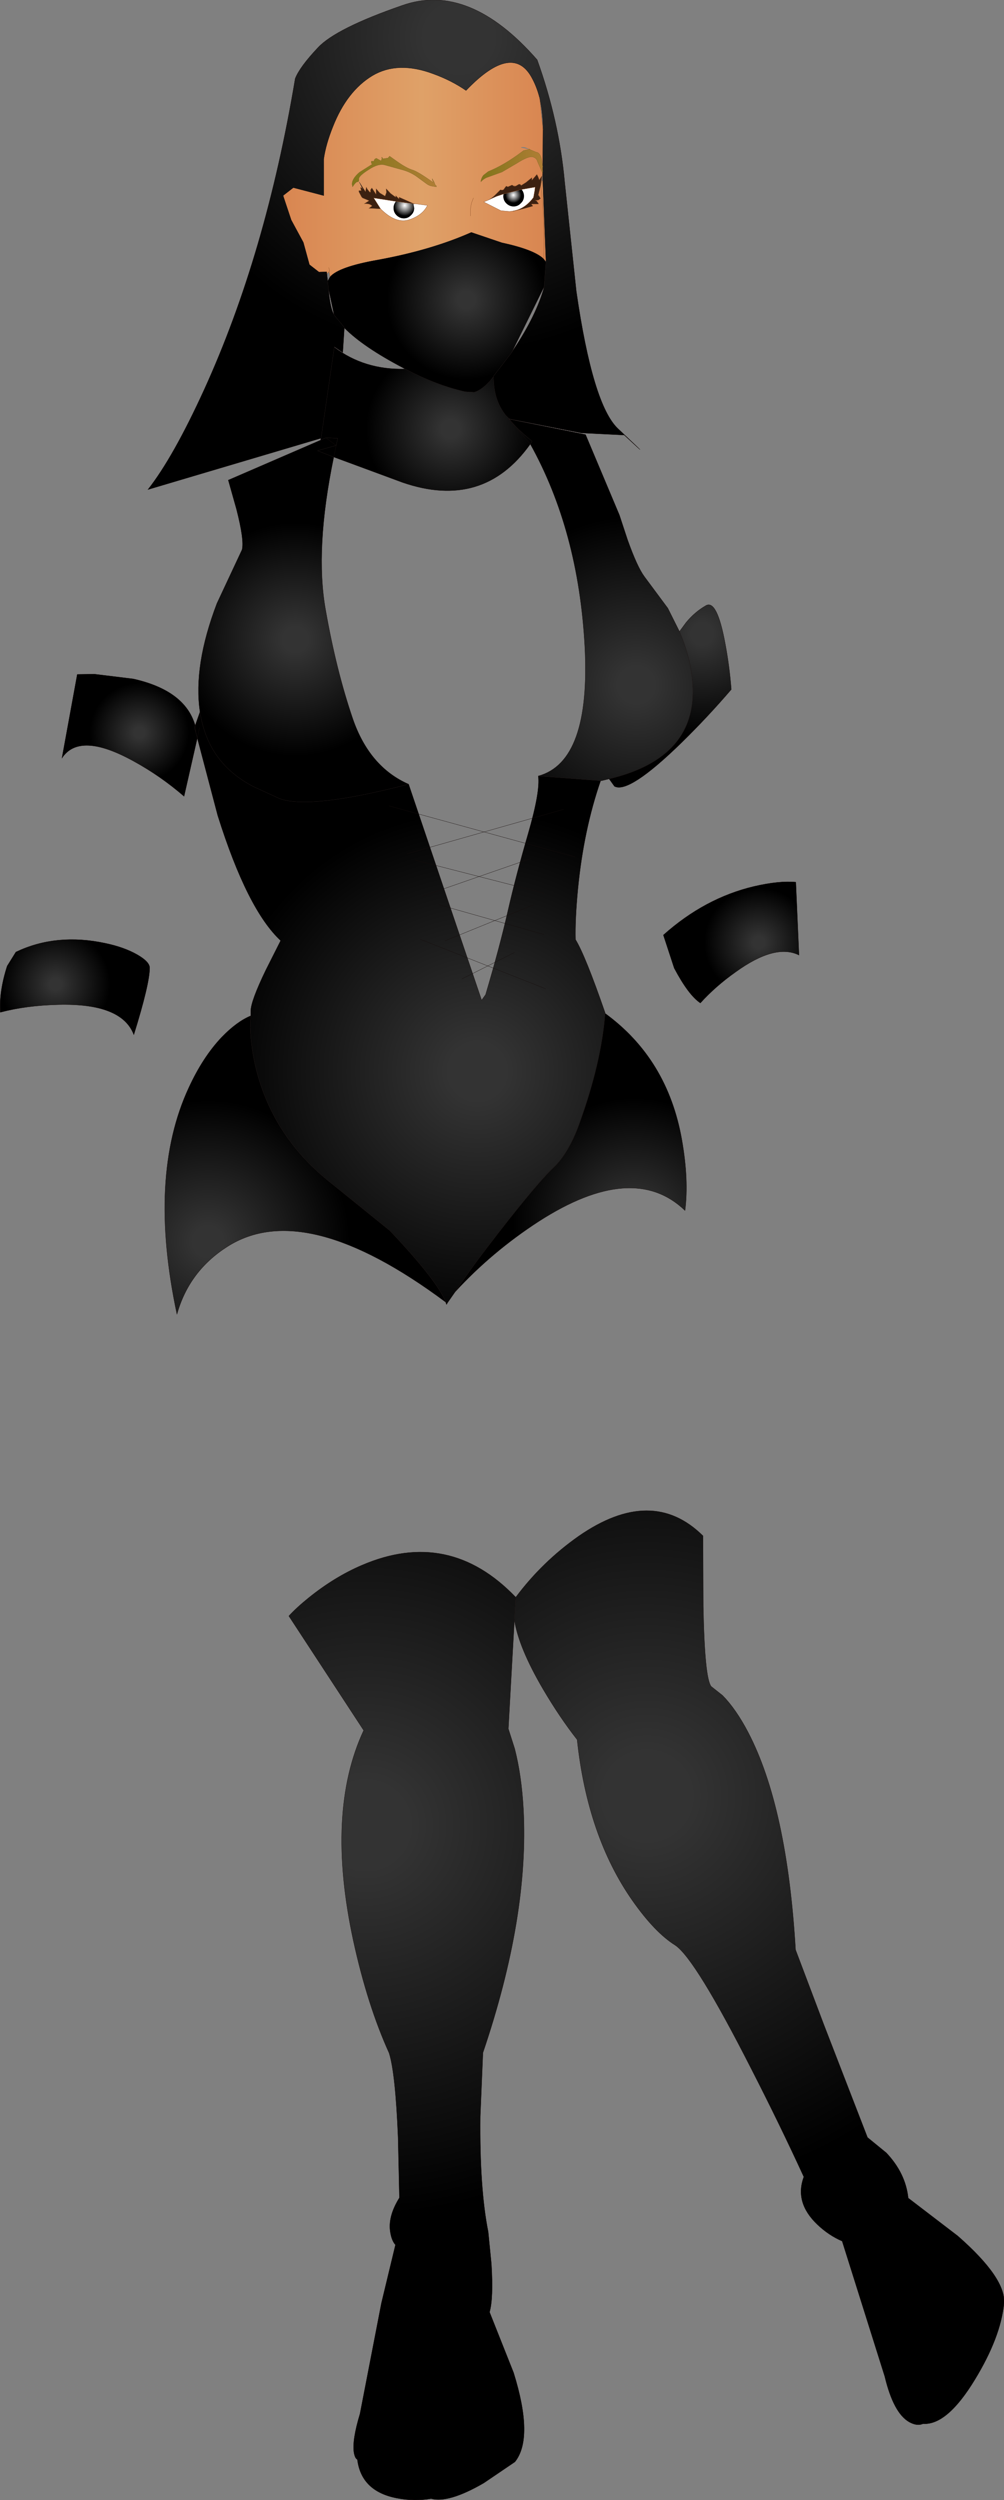 <svg xmlns="http://www.w3.org/2000/svg" viewBox="11.4 29.4 189.8 472.3" width="189.8" height="472.3" preserveAspectRatio="xMinYMin"><rect x="11.4" y="29.4" width="189.8" height="472.3" fill="#808080" stroke="none"/><defs><linearGradient gradientUnits="userSpaceOnUse" x1="-819.2" x2="819.2" gradientTransform="matrix(.03 0 0 .043 89.55 67.45)" id="a"><stop offset="0" stop-color="#D98651"/><stop offset=".533" stop-color="#DFA168"/><stop offset="1" stop-color="#D98651"/></linearGradient><radialGradient gradientUnits="userSpaceOnUse" r="819.2" cx="0" cy="0" spreadMethod="pad" gradientTransform="matrix(.127 0 0 .127 98.15 36.5)" id="b"><stop offset=".063" stop-color="#333"/><stop offset=".573"/><stop offset="1"/></radialGradient><linearGradient gradientUnits="userSpaceOnUse" x1="-819.2" x2="819.2" gradientTransform="matrix(-.007 0 0 -.004 108.2 60.5)" id="c"><stop offset="0" stop-color="#B07E35"/><stop offset="1" stop-color="#80751A"/></linearGradient><radialGradient gradientUnits="userSpaceOnUse" r="819.2" cx="0" cy="0" spreadMethod="pad" gradientTransform="matrix(.003 0 0 .003 108.45 66.25)" id="d"><stop offset="0" stop-color="#fff"/><stop offset=".612"/></radialGradient><linearGradient gradientUnits="userSpaceOnUse" x1="-819.2" x2="819.2" gradientTransform="matrix(-.001 -.033 .002 0 115 49.25)" id="e"><stop offset="0" stop-color="#D98651"/><stop offset=".533" stop-color="#DFA168"/><stop offset="1" stop-color="#D98651"/></linearGradient><linearGradient gradientUnits="userSpaceOnUse" x1="-819.2" x2="819.2" gradientTransform="matrix(-.01 0 0 -.004 85.95 61.9)" id="f"><stop offset="0" stop-color="#B07E35"/><stop offset="1" stop-color="#80751A"/></linearGradient><radialGradient gradientUnits="userSpaceOnUse" r="819.2" cx="0" cy="0" spreadMethod="pad" gradientTransform="matrix(.004 0 0 .004 87.9 68.2)" id="g"><stop offset="0" stop-color="#fff"/><stop offset=".612"/></radialGradient><radialGradient gradientUnits="userSpaceOnUse" r="819.2" cx="0" cy="0" spreadMethod="pad" gradientTransform="matrix(.032 0 0 .032 99.55 86.05)" id="h"><stop offset=".063" stop-color="#333"/><stop offset=".573"/><stop offset="1"/></radialGradient><radialGradient gradientUnits="userSpaceOnUse" r="819.2" cx="0" cy="0" spreadMethod="pad" gradientTransform="matrix(.034 0 0 .034 96.55 110.45)" id="i"><stop offset=".063" stop-color="#333"/><stop offset=".573"/><stop offset="1"/></radialGradient><radialGradient gradientUnits="userSpaceOnUse" r="819.2" cx="0" cy="0" spreadMethod="pad" gradientTransform="matrix(.047 0 0 .047 67.25 150.2)" id="j"><stop offset=".063" stop-color="#333"/><stop offset=".573"/><stop offset="1"/></radialGradient><radialGradient gradientUnits="userSpaceOnUse" r="819.2" cx="0" cy="0" spreadMethod="pad" gradientTransform="matrix(.02 0 0 .02 37.75 167.8)" id="k"><stop offset=".063" stop-color="#333"/><stop offset=".573"/><stop offset="1"/></radialGradient><radialGradient gradientUnits="userSpaceOnUse" r="819.2" cx="0" cy="0" spreadMethod="pad" gradientTransform="matrix(.105 0 0 .105 101.65 231.8)" id="l"><stop offset=".063" stop-color="#333"/><stop offset=".573"/><stop offset="1"/></radialGradient><radialGradient gradientUnits="userSpaceOnUse" r="819.2" cx="0" cy="0" spreadMethod="pad" gradientTransform="matrix(.068 0 0 .068 131.7 158.8)" id="m"><stop offset=".063" stop-color="#333"/><stop offset=".573"/><stop offset="1"/></radialGradient><radialGradient gradientUnits="userSpaceOnUse" r="819.2" cx="0" cy="0" spreadMethod="pad" gradientTransform="matrix(.041 0 0 .041 144.15 149.15)" id="n"><stop offset=".063" stop-color="#333"/><stop offset=".573"/><stop offset="1"/></radialGradient><radialGradient gradientUnits="userSpaceOnUse" r="819.2" cx="0" cy="0" spreadMethod="pad" gradientTransform="matrix(.022 0 0 .022 154.85 207.45)" id="o"><stop offset=".063" stop-color="#333"/><stop offset=".573"/><stop offset="1"/></radialGradient><radialGradient gradientUnits="userSpaceOnUse" r="819.2" cx="0" cy="0" spreadMethod="pad" gradientTransform="matrix(.049 0 0 .049 131.3 259.8)" id="p"><stop offset=".063" stop-color="#333"/><stop offset=".573"/><stop offset="1"/></radialGradient><radialGradient gradientUnits="userSpaceOnUse" r="819.2" cx="0" cy="0" spreadMethod="pad" gradientTransform="matrix(.057 0 0 .057 50.75 263.95)" id="q"><stop offset=".063" stop-color="#333"/><stop offset=".573"/><stop offset="1"/></radialGradient><radialGradient gradientUnits="userSpaceOnUse" r="819.2" cx="0" cy="0" spreadMethod="pad" gradientTransform="matrix(.022 0 0 .022 21.9 215.35)" id="r"><stop offset=".063" stop-color="#333"/><stop offset=".573"/><stop offset="1"/></radialGradient><radialGradient gradientUnits="userSpaceOnUse" r="819.2" cx="0" cy="0" spreadMethod="pad" gradientTransform="matrix(.157 0 0 .157 80.6 374.25)" id="s"><stop offset=".063" stop-color="#333"/><stop offset=".573"/><stop offset="1"/></radialGradient><radialGradient gradientUnits="userSpaceOnUse" r="819.2" cx="0" cy="0" spreadMethod="pad" gradientTransform="matrix(.159 0 0 .159 133.7 368.7)" id="t"><stop offset=".063" stop-color="#333"/><stop offset=".573"/><stop offset="1"/></radialGradient></defs><path fill="url(#a)" d="M73.2 81.1l-.05-.35-1.45.05-1.8-1.4-1.15-4.2-2.3-4.25L65 66.6l.05-.35 1.8-1.4 5.75 1.5v-6.9q.4-2.8 1.75-6.15 2.65-6.7 7.45-9.6 4.8-2.85 11.5-.35 3.45 1.25 6.2 3.15 8.9-9.3 12.55-2.2.85 1.6 1.35 3.55l.1.8.55 5.25-.05 7.05-.2-1.35q-.3-1.4-1.05-1.45l-1.3-.55h.1H111.4h.05l-1.1.25-.25.2q-3.4 2.55-6.4 3.75l-.9.7q-.35.4-.5 1.1v.15l.05-.05.2-.2q.4-.35.85-.55l2.9-1.05 2.8-1.65q2.2-1.4 3-1.2.75.2.9.85l.95 2.15-.05.6v.05h-.05v-.05l-.05.05-.45.7-.2-.55-.25-.5-.95 1.1v-.5l-1.1.9-.95.6q-.05-.25-.4-.25l-.6.35-.4-.05h-.05l-.25-.15-.8.35-.3-.15-.35.45q-.2.45-.75.25l-.95.95q-.6.6-1.35 1l-.85.35 3.25 1.65 1.6.15.5-.05h.25l1.85-.45 1.8-.5v-.1l-.25-.25.1-.05h1.25v-.1l-.3-.4q-.1-.15-.35-.2h.05l.6-.05.4-.3-.4-.65v.05h-.05l.4-1.6.05-.25h.05q.7 5.7.55 13.9-1.7-1.75-7.95-3.1l-5.75-1.95q-7.55 3.35-17.65 5.2-7.4 1.3-9.05 3.2l-.2-.95.1-.2v-.05l-.1.25-.4.35m38.2-23.55h-.05q-.7-.45-1.35-.35H109.85l.1.05v.05l1.45.3h.15l-.15-.05M83.45 59.8l-.9-.5q-.45.15-.45.55h-.5v.4l.2.15-2.45 1.55q-1.4 1.2-1.4 2.25l.1.5q.65-1 .95-.95.3 0 .25-.55-.05-.55 1.85-1.75 1.85-1.25 3.15-.85l2.9.8q1.65.4 2.95 1.3l1.85 1.35q.5.4 1.05.5l.9.15v-.2q-.25-.05-.4-.65l-.4-.7q0 .25.15.5v.2q-2.85-2.05-3.9-2.35-1.1-.35-2.75-1.5l-1.55-1.1-.3.35-.95.15q-.35-.6-.2-.05l-.15.45m6.1 8.05l-2.7-1.2V67l-.65-.65v.3l-.95-.7-.8-.85-.05-.05v.05l.05.65-.25.7-1-.6-.7-.8v1.05l-.05-.05-.75-1.15-.25.35v.45h-.15l-.45-.55-.2-.4-.15.8v.05l-.05-.05-1.1-1.75h-.05l.65 1.3q-.6-.7-.25.3h-.45v.25l.5.95.2.2 1.2.5-.1.1-.8.5q1-.1 1.5.4l-.6.45 2.2.1q2.9 2.9 5.45 2.05 2.5-.85 3.4-2.7l-2.25-.3-.4-.05m-8.4.9h-.05.05m19.2 1.45q-.1-1.3.2-2.5l.35-.9-.35.9q-.3 1.2-.2 2.5m-26.8 9.75l.15.55-.15-.55"/><path fill="url(#b)" d="M72.05 112.2l-32.7 9.7q4.8-6.1 10.65-18.9 11.65-25.55 17.2-58.75.85-2.2 4.3-5.85 3.4-3.65 16-8 12.6-4.4 25.45 10.3 4.15 11.5 5.2 23.1l2.2 20.6q3.1 21.5 7.9 26 7.65 7.2 1.15 1.2l-8.1-.4-13.55-2.65-.25-.2q-.65-.55-1.25-1.6-1.55-2.55-1.55-6.2v-.1l3.4-4.4.5-.8q4.15-6.25 5.65-11.55l.05-.5v-.15l.3-4.15v-.25L114 63.5v-2.55l.05-7.05v-.75q-.1-2.9-.65-5.3-.5-1.95-1.35-3.55-3.65-7.1-12.55 2.2-2.75-1.9-6.2-3.15-6.7-2.5-11.5.35-4.8 2.9-7.45 9.6-1.35 3.35-1.75 6.15v6.9l-5.75-1.5-1.8 1.4-.15.1.1.25 1.45 4.35 2.3 4.25 1.15 4.2 1.8 1.4 1.45-.05.05.35.15 1.4.15 1.45.15 1.45q.35 2.6.9 3.45l.05.1 1.9 2.3v.1L76.2 96l-1.6-1.1v.1l-2.5 17.15-.05.05M70.7 80.85l1-.05-1 .05"/><path fill="url(#c)" d="M114 60.95v.7l-.05.4-.95-2.15q-.15-.65-.9-.85-.8-.2-3 1.2l-2.8 1.65-2.9 1.05q-.45.2-.85.55l-.2.2-.05-.1q.15-.7.5-1.1l.9-.7q3-1.2 6.4-3.75l.25-.2 1.1-.25 1.3.55q.75.05 1.05 1.45l.2 1.35"/><path fill="#3C2111" d="M108.9 64.55l.6-.35q.35 0 .4.25l.95-.6 1.1-.9v.5l.95-1.1.25.5.2.55.45-.7h.05l-.25 1.75-.05.25-.4 1.6v.05l.05-.05v-.05l.4.65-.4.3-.6.05h-.05q.25.05.35.2l.3.4v.1h-1.25l-.1.05.25.25v.1l-1.8.5-1.85.45v-.05q2.2-.4 3.8-2.55l.25-1.4.05-.55-2.55.45-3.4.85-1.35.45-1.55.7q.75-.4 1.35-1l.95-.95q.55.2.75-.25l.35-.45.3.15.8-.35.25.15.15.1.3-.05m-22.05 2.4v-.3l2.7 1.2v.05l-3.3-.45-4.2-.65 1.3 2.05-2.2-.1.6-.45q-.5-.5-1.5-.4l.8-.5.1-.1-1.2-.5-.2-.2-.5-.95v-.25h.45q-.35-1 .25-.3l-.65-1.3h.05l1.1 1.75.05.05v-.05l.15-.8.2.4.45.55h.15v-.45l.25-.35.75 1.15.05.05v-1.05l.7.8 1 .6.25-.7-.05-.65h.05l.8.85.95.7v-.3l.65.65v-.05"/><path fill="#fff" d="M103.7 67.2l1.55-.7 1.35-.45-.05.4q0 .8.55 1.35.6.6 1.4.6.8 0 1.35-.6.6-.55.6-1.35 0-.7-.45-1.25l2.55-.45-.05.55-.25 1.4q-1.6 2.15-3.8 2.55l-.25.05-.5.05-1.6-.15-3.25-1.65.85-.35m-13.75.7l2.25.3q-.9 1.85-3.4 2.7-2.55.85-5.45-2.05l-1.3-2.05 4.2.65q-.45.55-.45 1.25 0 .8.55 1.35.6.6 1.4.6.8 0 1.35-.6.6-.55.6-1.35l-.15-.8h.4"/><path fill="url(#d)" d="M106.6 66.05l3.4-.85q.45.55.45 1.25 0 .8-.6 1.35-.55.6-1.35.6t-1.4-.6q-.55-.55-.55-1.35l.05-.4"/><path fill="#8E5027" d="M102.35 63.7l-.05.05v-.15l.05.1"/><path fill="url(#e)" d="M114 63.5l.6 15.15-.25-.1-.15-.2q.15-8.2-.55-13.9l.15-.8.2-.15"/><path fill="url(#f)" d="M83.45 59.8l.15-.45q-.15-.55.2.05l.95-.15.3-.35L86.6 60q1.65 1.15 2.75 1.5 1.05.3 3.9 2.35v-.2q-.15-.25-.15-.5l.4.7q.15.6.4.65v.2l-.9-.15q-.55-.1-1.05-.5L90.1 62.7q-1.3-.9-2.95-1.3l-2.9-.8q-1.3-.4-3.15.85-1.9 1.2-1.85 1.75.05.55-.25.55-.3-.05-.95.95l-.1-.5q0-1.05 1.4-2.25l2.45-1.55-.2-.15v-.4h.5q0-.4.45-.55l.9.5"/><path fill="url(#g)" d="M86.25 67.45l3.3.45.15.8q0 .8-.6 1.35-.55.6-1.35.6t-1.4-.6q-.55-.55-.55-1.35 0-.7.45-1.25"/><path fill="url(#h)" d="M76.5 91.35v-.1l-1.9-2.3-.05-.1-1.05-4.9-.15-1.45.45-.8q1.65-1.9 9.05-3.2 10.1-1.85 17.65-5.2l5.75 1.95q6.25 1.35 7.95 3.1l.15.2.25.35-.3 4.15v.15l-.05.4-6.15 12.45-3.4 4.4v.1l-.65.8q-1.6 1.75-3 2.15l-1.7-.1q-5.4-1.2-11.4-4.3l-.25-.15q-7.65-4-11.2-7.6"/><path fill="url(#i)" d="M107.5 108.35l.2.25-.2-.05 4.15 4.75-4.15-4.75.2.05q1.5 1.9 4.3 4.15l-.35.55q-8.9 12.5-24.15 7.25l-13-4.8-3.1-1.2 3.55-1 .3-1.35-2.25-.1-1 .45.05-.35.05-.05L74.6 95q5.7 4.3 13.35 4.1 6 3.1 11.4 4.3l1.7.1q1.4-.4 3-2.15l.65-.8q0 3.65 1.55 6.2.6 1.05 1.25 1.6m-33 7.4l.45-2.2-.45 2.2"/><path fill="url(#j)" d="M74.5 115.75q-3.6 17.4-1.55 28.85 2 11.4 5.15 20.6 3.15 9.1 10.55 12.35-18.75 4.85-24.45 2.7L59.3 178q-6.1-3.15-8.6-8.85-1.05-2.4-1.5-5.25v-.05q-1.3-8.65 3.2-20.45l4.75-10.15q.45-1.8-1.05-7.65l-1.55-5.5L72 112.55l1-.45 2.25.1-.3 1.35L73 112.1l1.95 1.45-3.55 1 3.1 1.2"/><path fill="url(#k)" d="M48.7 168.85l-2.5 11q-4.45-3.85-9.55-6.65-10.25-5.65-13.55-.55L26 156.8l3.25-.05 7.35.9q9.8 2.2 11.7 8.8l-.15.4.3 1.05.25.95"/><path fill="url(#l)" d="M48.7 168.85l-.25-.95-.3-1.05.15-.4.9-2.55q.45 2.85 1.5 5.25 2.5 5.7 8.6 8.85l4.9 2.25q5.7 2.15 24.45-2.7l13.8 40.8.75-1.05q2.65-8.95 4.2-15.75 1.55-6.8 3.85-14.7 2.3-7.95 1.9-10.85l11.8.9q-3.2 9.25-4.3 20.45-.55 5.7-.45 9.55 1.85 3 5.6 13.85v.1q-.7 9.3-4.9 20.9-2.1 5.8-5.2 8.55-3.75 3.75-12.3 14.9-2.9 3.75-5.95 8.25l-1.5 2.15v.05l-.15.2-.15-.45.3.2-.3-.2q-1.45-3.9-10.55-13.5l-11-8.9q-11-8.65-14.25-21.5-1-4-1.15-7.95l.1-2.25v-.9q0-1.85 2.85-7.75l2.8-5.55q-6.3-5.85-11.9-23.65l-3.85-14.6.4-1.95-.4 1.95m-.25-.95l-.15-1.45.15 1.45"/><path fill="url(#m)" d="M107.7 108.6l14.4 2.9 6.4 15.2 1.55 4.7q1.8 5.05 3.15 6.9l4.45 6 2.2 4.4q2.25 5.3 2.5 10.05.35 6.2-2.75 10.4-3.9 5.25-13.05 7.4l-1.45.35h-.15l-11.8-.9q9.95-2.7 8.8-24.5-1.2-21.85-10.3-38.2l.35-.55q-2.8-2.25-4.3-4.15"/><path fill="url(#n)" d="M139.85 148.7l1.25-1.7q1.65-2 3.75-3.2 2.1-1.2 3.65 7.2.8 4.2 1.15 8.65-4.45 5.2-9.4 10.05-10 9.75-12.7 8.25l-1-1.4q9.15-2.15 13.05-7.4 3.1-4.2 2.75-10.4-.25-4.75-2.5-10.05"/><path fill="url(#o)" d="M153.95 196.85q4.75-1.1 7.9-.8l.6 13.8q-4.5-2.25-12 3.2-3.8 2.7-6.65 5.85-2.25-1.5-4.95-6.6l-2.05-6.25.05-.05q7.8-6.95 17.1-9.15"/><path fill="url(#p)" d="M125.8 220.85q11.8 8.6 14.5 23.85 1.35 7.65.6 13.4-9.8-9.45-27.65 2.05-8.85 5.75-15.8 13.3 3.05-4.5 5.95-8.25 8.55-11.15 12.3-14.9 3.1-2.75 5.2-8.55 4.2-11.6 4.9-20.9"/><path fill="url(#q)" d="M95.65 275.4q-26.6-19.8-41.25-10.5-7.25 4.6-9.55 12.8-5.55-26.1 2.25-42.85 2.65-5.75 6.2-9.5 2.85-2.95 5.5-4.05l-.1 2.25q.15 3.95 1.15 7.95Q63.1 244.35 74.1 253l11 8.9q9.1 9.6 10.55 13.5"/><path fill="url(#r)" d="M11.45 220.65q-.25-3.95 1.3-8.75l1.65-2.65q7.65-3.65 16.95-1.65 3.55.75 6 2.15 2.35 1.35 2.35 2.5 0 3-3 12.65-2.25-6-14.3-5.7-6 .15-10.95 1.45"/><path fill="url(#s)" d="M108.65 335.5L107.5 356l1.2 3.75q1.3 5.05 1.65 11.4 1.1 20.25-7.65 46.05l-.5 12q-.15 13.6 1.5 21.85l.6 6.05q.4 6.55-.35 9.1l4.55 11.45q3.85 12.35.25 16.85l-5.9 4q-6.65 3.85-9.95 2.95-3.2.55-6.5-.1-6.7-1.3-7.45-7.3-.45-.2-.65-1.35-.35-2.35 1.15-7.3l4.05-20.9 2.65-11q-.7-.8-.95-2.3-.55-3 1.7-6.6l-.25-11.4q-.5-12.2-1.7-15.95-4.1-9.05-6.75-21.2-5.25-24.3 1.95-39.75L66 334.7q1.4-1.55 3.75-3.45 4.9-3.95 10.05-6.15 16.5-7.1 29.1 6.05l-.25 4.35"/><path fill="url(#t)" d="M108.65 335.5l.25-4.35q5-6.7 11.9-11.55 13.85-9.6 23.5-.05l.05 13.3q.25 13.6 1.5 15.15l2.15 1.7q2.55 2.6 4.85 7 7.35 14.1 8.95 41.05l5.35 14.15 8.25 21.3 3.55 2.9q3.65 3.85 4.15 8.55l9.35 7.15q9.2 8.05 8.75 12.8-.65 6.4-5.5 14.35-5.25 8.65-9.8 8.35-1.15.5-2.65-.35-2.95-1.7-4.6-8.6l-8.05-25.55q-2.55-1.1-4.7-3.15-4.35-4.15-2.55-9-4.55-9.9-9.9-20.35-10.6-20.85-14.4-23.4-3.85-2.4-8.1-8.45-8.5-12.15-10.45-30.4-3.3-4.2-6.45-9.55-4.6-7.85-5.4-13"/><path fill="none" stroke="#150C0B" stroke-width=".05" stroke-linecap="round" stroke-linejoin="round" d="M72.05 112.2l-32.7 9.7q4.8-6.1 10.65-18.9 11.65-25.55 17.2-58.75.85-2.2 4.3-5.85 3.4-3.65 16-8 12.6-4.4 25.45 10.3 4.15 11.5 5.2 23.1l2.2 20.6q3.1 21.5 7.9 26 7.65 7.2 1.15 1.2l-8.1-.4-13.55-2.65-.25-.2.2.25 14.4 2.9 6.4 15.2 1.55 4.7q1.8 5.05 3.15 6.9l4.45 6 2.2 4.4 1.25-1.7q1.65-2 3.75-3.2 2.1-1.2 3.65 7.2.8 4.2 1.15 8.65-4.45 5.2-9.4 10.05-10 9.75-12.7 8.25l-1-1.4-1.45.35h-.15q-3.2 9.25-4.3 20.45-.55 5.7-.45 9.55 1.85 3 5.6 13.85v.1q11.8 8.6 14.5 23.85 1.35 7.65.6 13.4-9.8-9.45-27.65 2.05-8.85 5.75-15.8 13.3l-1.5 2.15v.05l-.15.2-.15-.45q-26.6-19.8-41.25-10.5-7.25 4.6-9.55 12.8-5.55-26.1 2.25-42.85 2.65-5.75 6.2-9.5 2.85-2.95 5.5-4.05v-.9q0-1.85 2.85-7.75l2.8-5.55q-6.3-5.85-11.9-23.65l-3.85-14.6-2.5 11q-4.45-3.85-9.55-6.65-10.25-5.65-13.55-.55L26 156.8l3.25-.05 7.35.9q9.8 2.2 11.7 8.8l.9-2.55v-.05q-1.3-8.65 3.2-20.45l4.75-10.15q.45-1.8-1.05-7.65l-1.55-5.5L72 112.55l.05-.35.05-.05L74.6 95v-.1l1.6 1.1.3-4.65v-.1l-1.9-2.3-.05-.1q-.55-.85-.9-3.45l-.15-1.45-.15-1.45-.15-1.4-.05-.35-1.45.05-1 .05m42.7-33q-.5-1.95-1.35-3.55-3.65-7.1-12.55 2.2-2.75-1.9-6.2-3.15-6.7-2.5-11.5.35-4.8 2.9-7.45 9.6-1.35 3.35-1.75 6.15v6.9l-5.75-1.5-1.8 1.4-.15.1.1.25 1.45 4.35 2.3 4.25 1.15 4.2 1.8 1.4m41.7-32.95q.55 2.4.65 5.3v.75l-.05 7.05v2.55l.6 15.15v.25l-.3 4.15v.15l-.05.5q-1.5 5.3-5.65 11.55l-.5.8-3.4 4.4v.1q0 3.65 1.55 6.2.6 1.05 1.25 1.6m6.7-30l.15.2.25.35m-.35 4.7l-6.15 12.45M73.8 81.7q1.65-1.9 9.05-3.2 10.1-1.85 17.65-5.2l5.75 1.95q6.25 1.35 7.95 3.1M73.8 81.7l-.45.8m1.2 6.35l-1.05-4.9m-1.5 28.6l1-.45 2.25.1-.3 1.35-.45 2.2 13 4.8q15.25 5.25 24.15-7.25l-4.15-4.75.2.05q1.5 1.9 4.3 4.15l-.35.55q9.1 16.35 10.3 38.2 1.15 21.8-8.8 24.5l11.8.9M73 112.1l1.95 1.45-3.55 1 3.1 1.2q-3.6 17.4-1.55 28.85 2 11.4 5.15 20.6 3.15 9.1 10.55 12.35l13.8 40.8.75-1.05q2.65-8.95 4.2-15.75 1.55-6.8 3.85-14.7 2.3-7.95 1.9-10.85M49.2 163.9v-.05m-.5 5l-.25-.95-.3-1.05.15-.4.15 1.45m.25.95l.4-1.95m39.55 10.65q-18.75 4.85-24.45 2.7L59.3 178q-6.1-3.15-8.6-8.85-1.05-2.4-1.5-5.25m38.75-64.8q6 3.1 11.4 4.3l1.7.1q1.4-.4 3-2.15l.65-.8m-28.2-9.2q3.55 3.6 11.2 7.6l.25.15q-7.65.2-13.35-4.1m79.35 101.85q-9.3 2.2-17.1 9.15l-.05.05 2.05 6.25q2.7 5.1 4.95 6.6 2.85-3.15 6.65-5.85 7.5-5.45 12-3.2l-.6-13.8q-3.15-.3-7.9.8m-27.4-20.3q9.15-2.15 13.05-7.4 3.1-4.2 2.75-10.4-.25-4.75-2.5-10.05m-14.05 72.15q-.7 9.3-4.9 20.9-2.1 5.8-5.2 8.55-3.75 3.75-12.3 14.9-2.9 3.75-5.95 8.25m-1.5 2.15l-.3-.2q-1.45-3.9-10.55-13.5l-11-8.9q-11-8.65-14.25-21.5-1-4-1.15-7.95l.1-2.25m-47.35-.65q4.95-1.3 10.95-1.45 12.05-.3 14.3 5.7 3-9.65 3-12.65 0-1.15-2.35-2.5-2.45-1.4-6-2.15-9.3-2-16.95 1.65l-1.65 2.65q-1.55 4.8-1.3 8.75m97.2 114.85L107.5 356l1.2 3.75q1.3 5.05 1.65 11.4 1.1 20.25-7.65 46.05l-.5 12q-.15 13.6 1.5 21.85l.6 6.05q.4 6.55-.35 9.1l4.55 11.45q3.85 12.35.25 16.85l-5.9 4q-6.65 3.85-9.95 2.95-3.2.55-6.5-.1-6.7-1.3-7.45-7.3-.45-.2-.65-1.35-.35-2.35 1.15-7.3l4.05-20.9 2.65-11q-.7-.8-.95-2.3-.55-3 1.7-6.6l-.25-11.4q-.5-12.2-1.7-15.95-4.1-9.05-6.75-21.2-5.25-24.3 1.95-39.75L66 334.7q1.4-1.55 3.75-3.45 4.9-3.95 10.05-6.15 16.5-7.1 29.1 6.05 5-6.7 11.9-11.55 13.85-9.6 23.5-.05l.05 13.3q.25 13.6 1.5 15.15l2.15 1.7q2.55 2.6 4.85 7 7.35 14.1 8.95 41.05l5.35 14.15 8.25 21.3 3.55 2.9q3.65 3.85 4.15 8.55l9.35 7.15q9.2 8.05 8.75 12.8-.65 6.4-5.5 14.35-5.25 8.65-9.8 8.35-1.15.5-2.65-.35-2.95-1.7-4.6-8.6l-8.05-25.55q-2.55-1.1-4.7-3.15-4.35-4.15-2.55-9-4.55-9.9-9.9-20.35-10.6-20.85-14.4-23.4-3.85-2.4-8.1-8.45-8.5-12.15-10.45-30.4-3.3-4.2-6.45-9.55-4.6-7.85-5.4-13l.25-4.35"/><path fill="none" stroke="#8E5027" stroke-width=".05" stroke-linecap="round" stroke-linejoin="round" d="M114.05 53.9l-.55-5.25-.1-.8m-48.35 18.4l-.05.35m46.4-9.05l.15.05m-9.2 6.1l-.05.05m6.6.8l.6-.35q.35 0 .4.25l.95-.6 1.1-.9v.5l.95-1.1.25.5.2.55.45-.7.05-.05v.05m.05 0v-.05l.05-.6.05.1m-5.55 2.35l.15.1.3-.05-.4-.05h-.05l-.25-.15-.8.35-.3-.15-.35.45q-.2.45-.75.25l-.95.95q-.6.6-1.35 1l1.55-.7 1.35-.45 3.4-.85 2.55-.45-.05.55-.25 1.4q-1.6 2.15-3.8 2.55m0 .05l1.85-.45 1.8-.5v-.1l-.25-.25.1-.05h1.25v-.1l-.3-.4q-.1-.15-.35-.2h.05l.6-.05.4-.3-.4-.65v.05l-.05.05v-.05l.4-1.6.05-.25.25-1.75m-10.15 4.5l-.85.35 3.25 1.65 1.6.15.5-.05.25-.05m0 .05h-.25m5.8-5.8l-.2.15-.15.8q.7 5.7.55 13.9m.15.2l.25.1m-.7-15.95l-.1.95m-26.95 3.3v-.3l2.7 1.2.4.05 2.25.3q-.9 1.85-3.4 2.7-2.55.85-5.45-2.05l-2.2-.1h-.05.05l.6-.45q-.5-.5-1.5-.4l.8-.5.1-.1-1.2-.5-.2-.2-.5-.95v-.25h.45q-.35-1 .25-.3m-.65-1.3h.05m1.1 1.75l.05.05v-.05l.15-.8.2.4.45.55h.15v-.45l.25-.35.75 1.15.05.05v-1.05l.7.8 1 .6.25-.7-.05-.65v-.05l.05.05.8.85.95.7v-.3l.65.65v-.05.05m2.7.9h.4m-.4 0l-3.3-.45m-2.9 1.4l-1.3-2.05 4.2.65m14.65-.65l-.35.9q-.3 1.2-.2 2.5M73.7 80.5v.05l-.1.2.2.95m-.6-.6l.4-.35.1-.25-.15-.55"/><path fill="none" stroke="#8A6926" stroke-width=".05" stroke-linecap="round" stroke-linejoin="round" d="M111.45 57.6l1.3.55q.75.05 1.05 1.45l.2 1.35m-2.45-3.35H111.4v-.05m.15.05h-.15m2.55 4.45L113 59.9q-.15-.65-.9-.85-.8-.2-3 1.2l-2.8 1.65-2.9 1.05q-.45.2-.85.55l-.2.2m-.05-.1q.15-.7.5-1.1l.9-.7q3-1.2 6.4-3.75l.25-.2 1.1-.25m2.5 4.45l.05-.4M83.45 59.8l.15-.45q-.15-.55.2.05l.95-.15.3-.35L86.6 60q1.65 1.15 2.75 1.5 1.05.3 3.9 2.35v-.2q-.15-.25-.15-.5l.4.7q.15.6.4.65v.2l-.9-.15q-.55-.1-1.05-.5L90.1 62.7q-1.3-.9-2.95-1.3l-2.9-.8q-1.3-.4-3.15.85-1.9 1.2-1.85 1.75.05.55-.25.55-.3-.05-.95.95l-.1-.5q0-1.05 1.4-2.25l2.45-1.55-.2-.15v-.4h.5q0-.4.45-.55l.9.5"/><path fill="none" stroke="#150C0B" stroke-width=".05" stroke-linecap="round" stroke-linejoin="round" d="M98.7 214.35l9.95-5M95.5 207.15l16.85-6.85M91.15 198.75l20.6-7.15M88.35 190.7l29.6-8.4M84.95 181.65l35.2 9.65M89.9 191.9l24.35 6.25M94.3 200.3l19.95 5.65M90.85 206.85l23.7 9.35"/></svg>